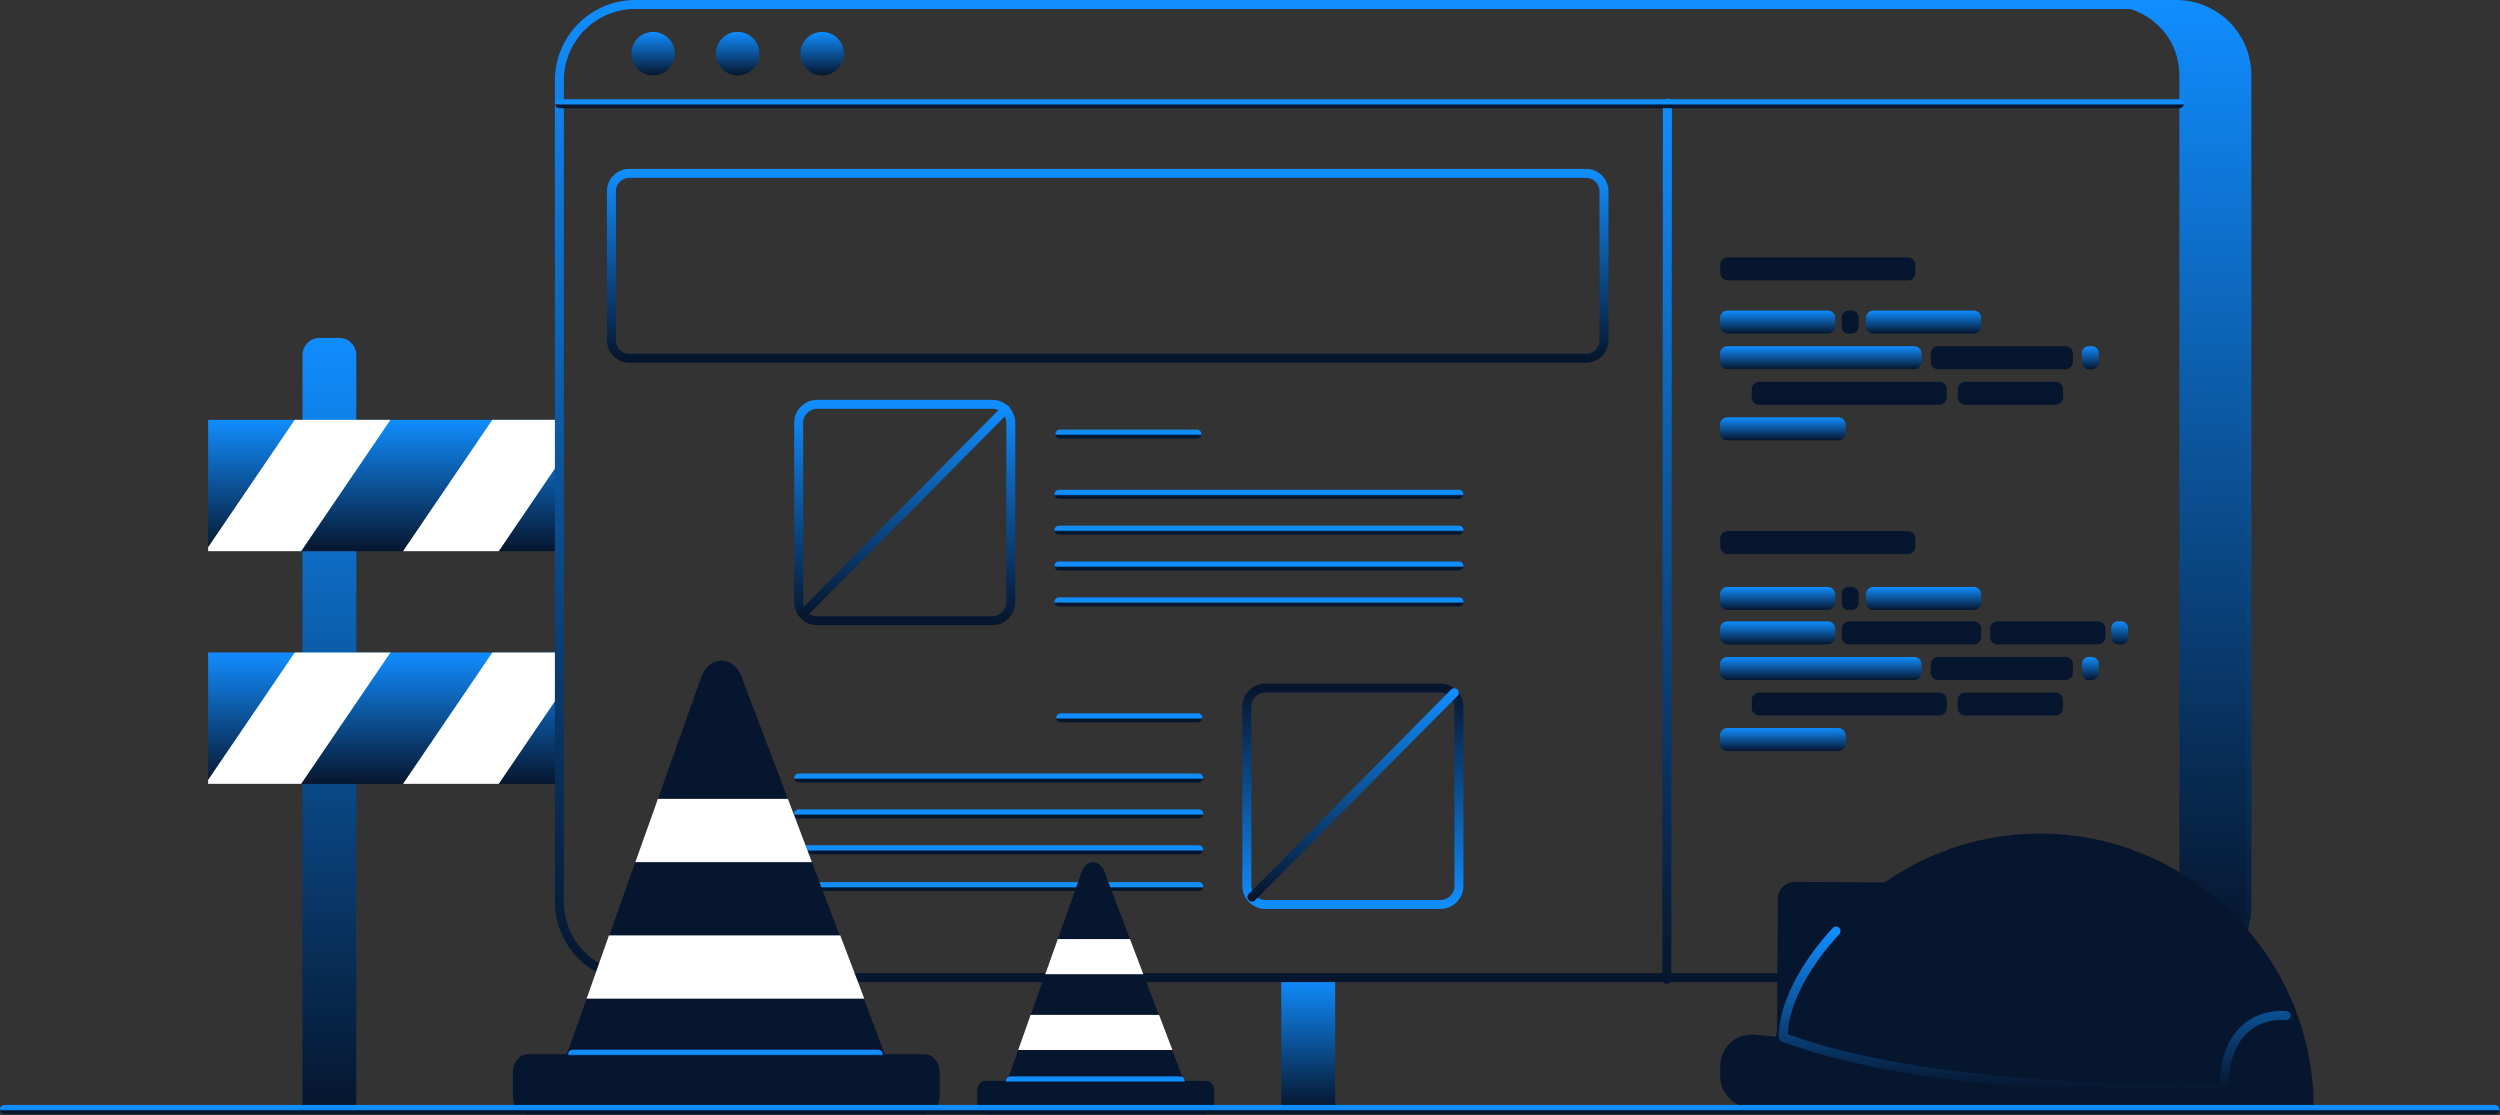 <svg width="1672" height="746" fill="none" xmlns="http://www.w3.org/2000/svg"><rect width="100%" height="100%" fill="#333333" stroke="none"/><path d="M213.753 226h13.05c3.047 0 5.97 1.211 8.125 3.365a11.495 11.495 0 013.365 8.125v504h-36v-504a11.488 11.488 0 0111.46-11.49z" fill="url(#paint0_linear_984_758)"/><path d="M892.954 654.18v87.32h-36.04v-87.03" fill="url(#paint1_linear_984_758)"/><path d="M375.201 280.79h-236.01v87.85h236.01v-87.85z" fill="url(#paint2_linear_984_758)"/><path d="M261.131 280.79h-64.02l-57.92 85.2v2.65h62.22l59.72-87.85zm72.432 87.85l40.46-59.52-.19-28.33h-44.58l-59.71 87.85h64.02z" fill="#fff"/><path d="M374.911 436.41h-235.72v87.85h235.72v-87.85z" fill="url(#paint3_linear_984_758)"/><path d="M261.131 436.41h-64.02l-57.92 85.2v2.64h62.22l59.72-87.84zm72.432 87.84l40.89-60.14-.56-27.7h-44.64l-59.71 87.84h64.02z" fill="#fff"/><path d="M1455.46 3H424.892a50.815 50.815 0 00-46.936 31.407 50.8 50.8 0 00-3.854 19.453V603a50.83 50.83 0 0050.83 50.83H1455.46c12.53 0 24.55-4.977 33.41-13.836a47.274 47.274 0 0013.83-33.404V50.23c0-12.527-4.98-24.54-13.84-33.397A47.237 47.237 0 001455.46 3z" stroke="url(#paint4_linear_984_758)" stroke-width="6" stroke-linecap="round" stroke-linejoin="round"/><path d="M1457.55 602.94V50.75c0-28.22-22.75-47.61-50.82-47.61h44.89c28.07 0 50.82 19.39 50.82 47.61v552.19l-3 24.64-41.89-24.64z" fill="url(#paint5_linear_984_758)"/><path d="M436.802 50.42c8.03 0 14.54-6.51 14.54-14.54s-6.51-14.54-14.54-14.54c-8.031 0-14.54 6.51-14.54 14.54s6.509 14.54 14.54 14.54z" fill="url(#paint6_linear_984_758)"/><path d="M493.333 50.42c8.03 0 14.54-6.51 14.54-14.54s-6.51-14.54-14.54-14.54-14.54 6.51-14.54 14.54 6.51 14.54 14.54 14.54z" fill="url(#paint7_linear_984_758)"/><path d="M549.86 50.42c8.031 0 14.54-6.51 14.54-14.54s-6.509-14.54-14.54-14.54c-8.03 0-14.54 6.51-14.54 14.54s6.51 14.54 14.54 14.54z" fill="url(#paint8_linear_984_758)"/><path d="M1115.16 68.95l-.39 586.07" stroke="url(#paint9_linear_984_758)" stroke-width="6" stroke-linecap="round" stroke-linejoin="round"/><path d="M1457.55 69.35H374.293" stroke="url(#paint10_linear_984_758)" stroke-width="6" stroke-linecap="round" stroke-linejoin="round"/><path d="M1238.52 207.74h-2.32a4.448 4.448 0 00-4.45 4.45v6.47c0 2.458 1.99 4.45 4.45 4.45h2.32c2.45 0 4.45-1.992 4.45-4.45v-6.47c0-2.458-2-4.45-4.45-4.45z" fill="#06162E"/><path d="M1222.43 207.74h-67.13c-2.76 0-5 2.239-5 5v5.37c0 2.761 2.24 5 5 5h67.13c2.77 0 5-2.239 5-5v-5.37c0-2.761-2.23-5-5-5z" fill="url(#paint11_linear_984_758)"/><path d="M1229.41 279.11h-74.11c-2.76 0-5 2.239-5 5v5.37c0 2.761 2.24 5 5 5h74.11c2.77 0 5-2.239 5-5v-5.37c0-2.761-2.23-5-5-5z" fill="url(#paint12_linear_984_758)"/><path d="M1297.02 255.35h-120.45c-2.77 0-5 2.239-5 5v5.37c0 2.761 2.23 5 5 5h120.45c2.76 0 5-2.239 5-5v-5.37c0-2.761-2.24-5-5-5zm-21.05-83.19h-120.45c-2.76 0-5 2.239-5 5v5.37c0 2.761 2.24 5 5 5h120.45c2.76 0 5-2.239 5-5v-5.37c0-2.761-2.24-5-5-5zm0 183.04h-120.45c-2.76 0-5 2.239-5 5v5.37c0 2.761 2.24 5 5 5h120.45c2.76 0 5-2.239 5-5v-5.37c0-2.761-2.24-5-5-5zm98.81-99.85h-60.46c-2.77 0-5 2.239-5 5v5.37c0 2.761 2.23 5 5 5h60.46c2.76 0 5-2.239 5-5v-5.37c0-2.761-2.24-5-5-5z" fill="#06162E"/><path d="M1399.18 231.59h-2.32a4.455 4.455 0 00-4.45 4.45v6.47c0 2.458 2 4.45 4.45 4.45h2.32c2.46 0 4.45-1.992 4.45-4.45v-6.47c0-2.458-1.99-4.45-4.45-4.45z" fill="url(#paint13_linear_984_758)"/><path d="M1280.2 231.55h-124.9c-2.76 0-5 2.239-5 5v5.37c0 2.761 2.24 5 5 5h124.9c2.77 0 5-2.239 5-5v-5.37c0-2.761-2.23-5-5-5z" fill="url(#paint14_linear_984_758)"/><path d="M1320.04 207.74h-67.13c-2.77 0-5 2.239-5 5v5.37c0 2.761 2.23 5 5 5h67.13c2.76 0 5-2.239 5-5v-5.37c0-2.761-2.24-5-5-5z" fill="url(#paint15_linear_984_758)"/><path d="M1381.38 231.5h-85.15c-2.76 0-5 2.239-5 5v5.46c0 2.761 2.24 5 5 5h85.15c2.76 0 5-2.239 5-5v-5.46c0-2.761-2.24-5-5-5z" fill="#06162E"/><path d="M1222.43 415.58h-67.13c-2.76 0-5 2.239-5 5v5.37c0 2.761 2.24 5 5 5h67.13c2.77 0 5-2.239 5-5v-5.37c0-2.761-2.23-5-5-5z" fill="url(#paint16_linear_984_758)"/><path d="M1229.41 486.95h-74.11c-2.76 0-5 2.239-5 5v5.37c0 2.761 2.24 5 5 5h74.11c2.77 0 5-2.239 5-5v-5.37c0-2.761-2.23-5-5-5z" fill="url(#paint17_linear_984_758)"/><path d="M1297.02 463.19h-120.45c-2.77 0-5 2.239-5 5v5.37c0 2.761 2.23 5 5 5h120.45c2.76 0 5-2.239 5-5v-5.37c0-2.761-2.24-5-5-5zm77.76 0h-60.46c-2.77 0-5 2.239-5 5v5.37c0 2.761 2.23 5 5 5h60.46c2.76 0 5-2.239 5-5v-5.37c0-2.761-2.24-5-5-5z" fill="#06162E"/><path d="M1399.18 439.43h-2.32a4.455 4.455 0 00-4.45 4.45v6.47c0 2.458 2 4.45 4.45 4.45h2.32c2.46 0 4.45-1.992 4.45-4.45v-6.47c0-2.458-1.99-4.45-4.45-4.45z" fill="url(#paint18_linear_984_758)"/><path d="M1418.79 415.58h-2.32a4.455 4.455 0 00-4.45 4.45v6.47c0 2.458 2 4.45 4.45 4.45h2.32c2.46 0 4.45-1.992 4.45-4.45v-6.47c0-2.458-1.99-4.45-4.45-4.45z" fill="url(#paint19_linear_984_758)"/><path d="M1280.2 439.39h-124.9c-2.76 0-5 2.239-5 5v5.37c0 2.761 2.24 5 5 5h124.9c2.77 0 5-2.239 5-5v-5.37c0-2.761-2.23-5-5-5z" fill="url(#paint20_linear_984_758)"/><path d="M1320.04 415.58h-83.29c-2.77 0-5 2.239-5 5v5.37c0 2.761 2.23 5 5 5h83.29c2.76 0 5-2.239 5-5v-5.37c0-2.761-2.24-5-5-5zm83.07 0h-67.13c-2.76 0-5 2.239-5 5v5.37c0 2.761 2.24 5 5 5h67.13c2.76 0 5-2.239 5-5v-5.37c0-2.761-2.24-5-5-5zm-164.59-23.03h-2.32a4.448 4.448 0 00-4.45 4.45v6.47c0 2.458 1.99 4.45 4.45 4.45h2.32c2.45 0 4.45-1.992 4.45-4.45V397c0-2.458-2-4.45-4.45-4.45z" fill="#06162E"/><path d="M1222.43 392.55h-67.13c-2.76 0-5 2.239-5 5v5.37c0 2.761 2.24 5 5 5h67.13c2.77 0 5-2.239 5-5v-5.37c0-2.761-2.23-5-5-5z" fill="url(#paint21_linear_984_758)"/><path d="M1320.04 392.55h-67.13c-2.77 0-5 2.239-5 5v5.37c0 2.761 2.23 5 5 5h67.13c2.76 0 5-2.239 5-5v-5.37c0-2.761-2.24-5-5-5z" fill="url(#paint22_linear_984_758)"/><path d="M1381.38 439.34h-85.15c-2.76 0-5 2.239-5 5v5.46c0 2.761 2.24 5 5 5h85.15c2.76 0 5-2.239 5-5v-5.46c0-2.761-2.24-5-5-5z" fill="#06162E"/><path d="M846.312 604.91h117c6.865 0 12.43-5.565 12.43-12.43V472.61c0-6.865-5.565-12.43-12.43-12.43h-117c-6.865 0-12.43 5.565-12.43 12.43v119.87c0 6.865 5.565 12.43 12.43 12.43z" stroke="url(#paint23_linear_984_758)" stroke-width="6" stroke-linecap="round" stroke-linejoin="round"/><path d="M801.085 480.06h-91.64" stroke="url(#paint24_linear_984_758)" stroke-width="6" stroke-linecap="round" stroke-linejoin="round"/><path d="M801.694 520.35h-267.53" stroke="url(#paint25_linear_984_758)" stroke-width="6" stroke-linecap="round" stroke-linejoin="round"/><path d="M801.694 544.33h-267.53" stroke="url(#paint26_linear_984_758)" stroke-width="6" stroke-linecap="round" stroke-linejoin="round"/><path d="M801.694 568.32h-267.53" stroke="url(#paint27_linear_984_758)" stroke-width="6" stroke-linecap="round" stroke-linejoin="round"/><path d="M801.694 592.91h-267.53" stroke="url(#paint28_linear_984_758)" stroke-width="6" stroke-linecap="round" stroke-linejoin="round"/><path d="M837.285 599.96l135.32-136.62" stroke="url(#paint29_linear_984_758)" stroke-width="6" stroke-linecap="round" stroke-linejoin="round"/><path d="M663.594 270.41h-117c-6.865 0-12.43 5.565-12.43 12.43v119.87c0 6.865 5.565 12.43 12.43 12.43h117c6.865 0 12.43-5.565 12.43-12.43V282.84c0-6.865-5.565-12.43-12.43-12.43z" stroke="url(#paint30_linear_984_758)" stroke-width="6" stroke-linecap="round" stroke-linejoin="round"/><path d="M708.836 290.3h91.63" stroke="url(#paint31_linear_984_758)" stroke-width="6" stroke-linecap="round" stroke-linejoin="round"/><path d="M708.215 330.58h267.53" stroke="url(#paint32_linear_984_758)" stroke-width="6" stroke-linecap="round" stroke-linejoin="round"/><path d="M708.215 354.56h267.53" stroke="url(#paint33_linear_984_758)" stroke-width="6" stroke-linecap="round" stroke-linejoin="round"/><path d="M708.215 378.55h267.53" stroke="url(#paint34_linear_984_758)" stroke-width="6" stroke-linecap="round" stroke-linejoin="round"/><path d="M708.215 402.53h267.53" stroke="url(#paint35_linear_984_758)" stroke-width="6" stroke-linecap="round" stroke-linejoin="round"/><path d="M537.133 410.42l135.33-136.62" stroke="url(#paint36_linear_984_758)" stroke-width="6" stroke-linecap="round" stroke-linejoin="round"/><path d="M1060.81 115.97H420.864c-6.589 0-11.93 5.341-11.93 11.93v99.76c0 6.589 5.341 11.93 11.93 11.93h639.946c6.59 0 11.93-5.341 11.93-11.93V127.9c0-6.589-5.34-11.93-11.93-11.93z" stroke="url(#paint37_linear_984_758)" stroke-width="6" stroke-linecap="round" stroke-linejoin="round"/><path d="M1173.47 692l14.11 1.29c.3-1.11.61-2.22.93-3.32L1189 601c.01-1.479.31-2.941.88-4.304a11.222 11.222 0 012.46-3.641c1.05-1.04 2.3-1.862 3.66-2.421a11.3 11.3 0 014.32-.834l60.21.34a181.568 181.568 0 01104.83-32.66c100.18.57 182.24 83.3 182 183.49l-375.85-.27a21.017 21.017 0 01-14.9-6.197 21.044 21.044 0 01-4.54-6.857 20.9 20.9 0 01-1.56-8.076v-6.82c.02-2.91.65-5.783 1.84-8.438a21.015 21.015 0 0112.54-11.333 20.988 20.988 0 018.58-.979z" fill="#06162E"/><path d="M1529 679.27s-30.75-4.38-39.7 30.55c-.86 3.38-2.64 18.61-2.64 18.61s-189.16 4.87-293.94-34.68c0 0-2.87-29.55 35.22-71.08" stroke="url(#paint38_linear_984_758)" stroke-width="6" stroke-linecap="round" stroke-linejoin="round"/><path d="M618.589 705.07h-26.77l-96.06-252.91c-5.3-14-21.58-13.72-26.61.38l-90.07 252.53h-26.17c-5.45 0-9.87 5.4-9.87 12.06v16c0 6.66 4.42 12.06 9.87 12.06h265.68c5.45 0 9.86-5.4 9.86-12.06v-16c0-6.66-4.45-12.06-9.86-12.06z" fill="#06162E"/><path d="M382.969 705.07h204.34" stroke="url(#paint39_linear_984_758)" stroke-width="6" stroke-linecap="round" stroke-linejoin="round"/><path d="M578.049 667.92h-185.74l14.95-42.32h154.7l16.09 42.32zM424.898 576.6h118.12l-16.07-42.33h-86.95l-15.1 42.33z" fill="#fff"/><path d="M806.642 722.89h-14.87l-53.35-140.47c-2.94-7.74-12-7.61-14.78.21l-50 140.26h-14.56c-3 0-5.48 3-5.48 6.71v8.86c0 3.7 2.45 6.7 5.48 6.7h147.56c3 0 5.48-3 5.48-6.7v-8.86c0-3.71-2.45-6.71-5.48-6.71z" fill="#06162E"/><path d="M675.773 722.89h113.5" stroke="url(#paint40_linear_984_758)" stroke-width="6" stroke-linecap="round" stroke-linejoin="round"/><path d="M784.131 702.26h-103.17l8.31-23.5h85.92l8.94 23.5zm-85.061-50.72h65.6l-8.93-23.51h-48.29l-8.38 23.51z" fill="#fff"/><path d="M3 741.97h1665.54" stroke="url(#paint41_linear_984_758)" stroke-width="6" stroke-linecap="round" stroke-linejoin="round"/><defs><linearGradient id="paint0_linear_984_758" x1="220.293" y1="226" x2="220.293" y2="741.49" gradientUnits="userSpaceOnUse"><stop stop-color="#108dff"/><stop offset="1" stop-color="#06162E"/></linearGradient><linearGradient id="paint1_linear_984_758" x1="874.934" y1="654.18" x2="874.934" y2="741.5" gradientUnits="userSpaceOnUse"><stop stop-color="#108dff"/><stop offset="1" stop-color="#06162E"/></linearGradient><linearGradient id="paint2_linear_984_758" x1="257.196" y1="280.79" x2="257.196" y2="368.64" gradientUnits="userSpaceOnUse"><stop stop-color="#108dff"/><stop offset="1" stop-color="#06162E"/></linearGradient><linearGradient id="paint3_linear_984_758" x1="257.051" y1="436.41" x2="257.051" y2="524.26" gradientUnits="userSpaceOnUse"><stop stop-color="#108dff"/><stop offset="1" stop-color="#06162E"/></linearGradient><linearGradient id="paint4_linear_984_758" x1="938.402" y1="3" x2="938.402" y2="653.83" gradientUnits="userSpaceOnUse"><stop stop-color="#108dff"/><stop offset="1" stop-color="#06162E"/></linearGradient><linearGradient id="paint5_linear_984_758" x1="1454.59" y1="3.14" x2="1454.59" y2="627.58" gradientUnits="userSpaceOnUse"><stop stop-color="#108dff"/><stop offset="1" stop-color="#06162E"/></linearGradient><linearGradient id="paint6_linear_984_758" x1="436.802" y1="21.34" x2="436.802" y2="50.42" gradientUnits="userSpaceOnUse"><stop stop-color="#108dff"/><stop offset="1" stop-color="#06162E"/></linearGradient><linearGradient id="paint7_linear_984_758" x1="493.333" y1="21.34" x2="493.333" y2="50.42" gradientUnits="userSpaceOnUse"><stop stop-color="#108dff"/><stop offset="1" stop-color="#06162E"/></linearGradient><linearGradient id="paint8_linear_984_758" x1="549.86" y1="21.34" x2="549.86" y2="50.42" gradientUnits="userSpaceOnUse"><stop stop-color="#108dff"/><stop offset="1" stop-color="#06162E"/></linearGradient><linearGradient id="paint9_linear_984_758" x1="1114.97" y1="68.95" x2="1114.97" y2="655.02" gradientUnits="userSpaceOnUse"><stop stop-color="#108dff"/><stop offset="1" stop-color="#06162E"/></linearGradient><linearGradient id="paint10_linear_984_758" x1="915.923" y1="69.35" x2="915.923" y2="70.35" gradientUnits="userSpaceOnUse"><stop stop-color="#108dff"/><stop offset="1" stop-color="#06162E"/></linearGradient><linearGradient id="paint11_linear_984_758" x1="1188.87" y1="207.74" x2="1188.87" y2="223.11" gradientUnits="userSpaceOnUse"><stop stop-color="#108dff"/><stop offset="1" stop-color="#06162E"/></linearGradient><linearGradient id="paint12_linear_984_758" x1="1192.36" y1="279.11" x2="1192.36" y2="294.48" gradientUnits="userSpaceOnUse"><stop stop-color="#108dff"/><stop offset="1" stop-color="#06162E"/></linearGradient><linearGradient id="paint13_linear_984_758" x1="1398.02" y1="231.59" x2="1398.02" y2="246.96" gradientUnits="userSpaceOnUse"><stop stop-color="#108dff"/><stop offset="1" stop-color="#06162E"/></linearGradient><linearGradient id="paint14_linear_984_758" x1="1217.75" y1="231.55" x2="1217.75" y2="246.92" gradientUnits="userSpaceOnUse"><stop stop-color="#108dff"/><stop offset="1" stop-color="#06162E"/></linearGradient><linearGradient id="paint15_linear_984_758" x1="1286.47" y1="207.74" x2="1286.47" y2="223.11" gradientUnits="userSpaceOnUse"><stop stop-color="#108dff"/><stop offset="1" stop-color="#06162E"/></linearGradient><linearGradient id="paint16_linear_984_758" x1="1188.87" y1="415.58" x2="1188.87" y2="430.95" gradientUnits="userSpaceOnUse"><stop stop-color="#108dff"/><stop offset="1" stop-color="#06162E"/></linearGradient><linearGradient id="paint17_linear_984_758" x1="1192.36" y1="486.95" x2="1192.36" y2="502.32" gradientUnits="userSpaceOnUse"><stop stop-color="#108dff"/><stop offset="1" stop-color="#06162E"/></linearGradient><linearGradient id="paint18_linear_984_758" x1="1398.02" y1="439.43" x2="1398.02" y2="454.8" gradientUnits="userSpaceOnUse"><stop stop-color="#108dff"/><stop offset="1" stop-color="#06162E"/></linearGradient><linearGradient id="paint19_linear_984_758" x1="1417.63" y1="415.58" x2="1417.63" y2="430.95" gradientUnits="userSpaceOnUse"><stop stop-color="#108dff"/><stop offset="1" stop-color="#06162E"/></linearGradient><linearGradient id="paint20_linear_984_758" x1="1217.75" y1="439.39" x2="1217.75" y2="454.76" gradientUnits="userSpaceOnUse"><stop stop-color="#108dff"/><stop offset="1" stop-color="#06162E"/></linearGradient><linearGradient id="paint21_linear_984_758" x1="1188.87" y1="392.55" x2="1188.87" y2="407.92" gradientUnits="userSpaceOnUse"><stop stop-color="#108dff"/><stop offset="1" stop-color="#06162E"/></linearGradient><linearGradient id="paint22_linear_984_758" x1="1286.47" y1="392.55" x2="1286.47" y2="407.92" gradientUnits="userSpaceOnUse"><stop stop-color="#108dff"/><stop offset="1" stop-color="#06162E"/></linearGradient><linearGradient id="paint23_linear_984_758" x1="904.812" y1="604.91" x2="904.812" y2="460.18" gradientUnits="userSpaceOnUse"><stop stop-color="#108dff"/><stop offset="1" stop-color="#06162E"/></linearGradient><linearGradient id="paint24_linear_984_758" x1="755.265" y1="480.06" x2="755.265" y2="481.06" gradientUnits="userSpaceOnUse"><stop stop-color="#108dff"/><stop offset="1" stop-color="#06162E"/></linearGradient><linearGradient id="paint25_linear_984_758" x1="667.929" y1="520.35" x2="667.929" y2="521.35" gradientUnits="userSpaceOnUse"><stop stop-color="#108dff"/><stop offset="1" stop-color="#06162E"/></linearGradient><linearGradient id="paint26_linear_984_758" x1="667.929" y1="544.33" x2="667.929" y2="545.33" gradientUnits="userSpaceOnUse"><stop stop-color="#108dff"/><stop offset="1" stop-color="#06162E"/></linearGradient><linearGradient id="paint27_linear_984_758" x1="667.929" y1="568.32" x2="667.929" y2="569.32" gradientUnits="userSpaceOnUse"><stop stop-color="#108dff"/><stop offset="1" stop-color="#06162E"/></linearGradient><linearGradient id="paint28_linear_984_758" x1="667.929" y1="592.91" x2="667.929" y2="593.91" gradientUnits="userSpaceOnUse"><stop stop-color="#108dff"/><stop offset="1" stop-color="#06162E"/></linearGradient><linearGradient id="paint29_linear_984_758" x1="904.945" y1="463.34" x2="904.945" y2="599.96" gradientUnits="userSpaceOnUse"><stop stop-color="#108dff"/><stop offset="1" stop-color="#06162E"/></linearGradient><linearGradient id="paint30_linear_984_758" x1="605.094" y1="270.41" x2="605.094" y2="415.14" gradientUnits="userSpaceOnUse"><stop stop-color="#108dff"/><stop offset="1" stop-color="#06162E"/></linearGradient><linearGradient id="paint31_linear_984_758" x1="754.651" y1="290.3" x2="754.651" y2="291.3" gradientUnits="userSpaceOnUse"><stop stop-color="#108dff"/><stop offset="1" stop-color="#06162E"/></linearGradient><linearGradient id="paint32_linear_984_758" x1="841.98" y1="330.58" x2="841.98" y2="331.58" gradientUnits="userSpaceOnUse"><stop stop-color="#108dff"/><stop offset="1" stop-color="#06162E"/></linearGradient><linearGradient id="paint33_linear_984_758" x1="841.98" y1="354.56" x2="841.98" y2="355.56" gradientUnits="userSpaceOnUse"><stop stop-color="#108dff"/><stop offset="1" stop-color="#06162E"/></linearGradient><linearGradient id="paint34_linear_984_758" x1="841.98" y1="378.55" x2="841.98" y2="379.55" gradientUnits="userSpaceOnUse"><stop stop-color="#108dff"/><stop offset="1" stop-color="#06162E"/></linearGradient><linearGradient id="paint35_linear_984_758" x1="841.98" y1="402.53" x2="841.98" y2="403.53" gradientUnits="userSpaceOnUse"><stop stop-color="#108dff"/><stop offset="1" stop-color="#06162E"/></linearGradient><linearGradient id="paint36_linear_984_758" x1="604.798" y1="273.8" x2="604.798" y2="410.42" gradientUnits="userSpaceOnUse"><stop stop-color="#108dff"/><stop offset="1" stop-color="#06162E"/></linearGradient><linearGradient id="paint37_linear_984_758" x1="740.839" y1="115.97" x2="740.839" y2="239.59" gradientUnits="userSpaceOnUse"><stop stop-color="#108dff"/><stop offset="1" stop-color="#06162E"/></linearGradient><linearGradient id="paint38_linear_984_758" x1="1360.83" y1="622.67" x2="1360.83" y2="728.62" gradientUnits="userSpaceOnUse"><stop stop-color="#108dff"/><stop offset="1" stop-color="#06162E"/></linearGradient><linearGradient id="paint39_linear_984_758" x1="485.139" y1="705.07" x2="485.139" y2="706.07" gradientUnits="userSpaceOnUse"><stop stop-color="#108dff"/><stop offset="1" stop-color="#06162E"/></linearGradient><linearGradient id="paint40_linear_984_758" x1="732.523" y1="722.89" x2="732.523" y2="723.89" gradientUnits="userSpaceOnUse"><stop stop-color="#108dff"/><stop offset="1" stop-color="#06162E"/></linearGradient><linearGradient id="paint41_linear_984_758" x1="835.77" y1="741.97" x2="835.77" y2="742.97" gradientUnits="userSpaceOnUse"><stop stop-color="#108dff"/><stop offset="1" stop-color="#06162E"/></linearGradient></defs></svg>